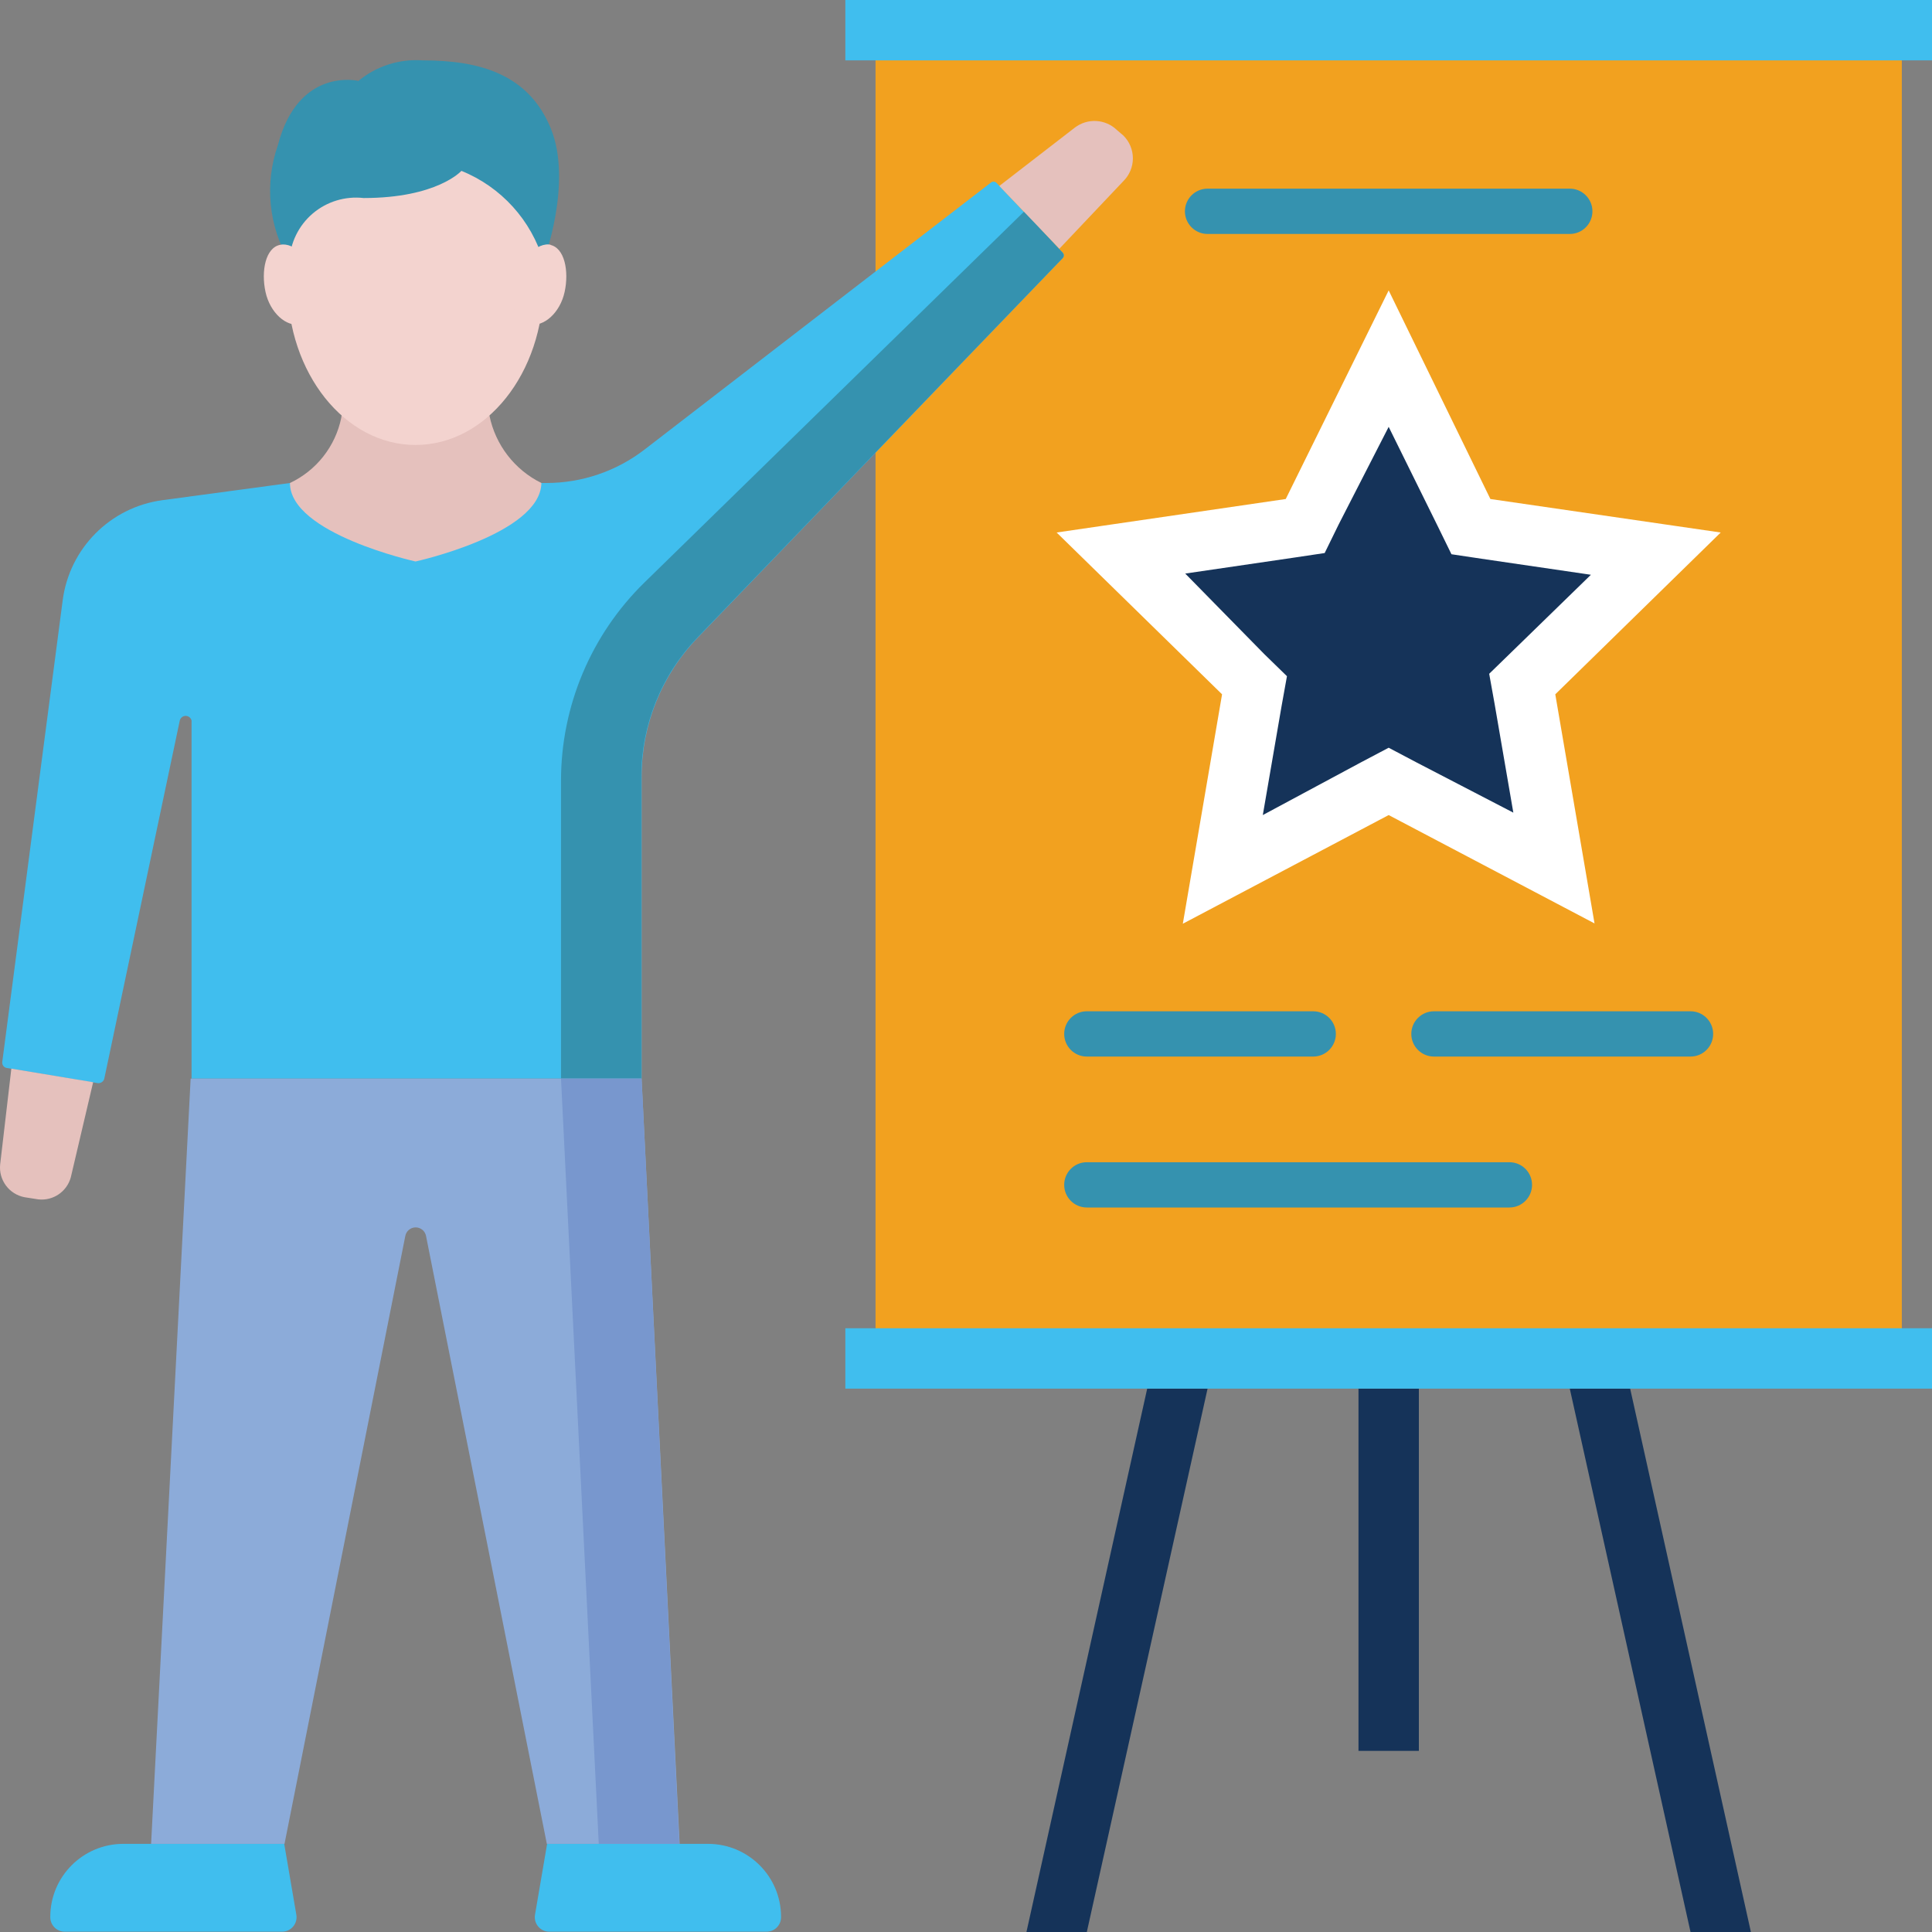 <?xml version="1.0" encoding="UTF-8"?>
<svg width="80px" height="80px" viewBox="0 0 80 80" version="1.1" xmlns="http://www.w3.org/2000/svg" xmlns:xlink="http://www.w3.org/1999/xlink">
    <rect x="0" y="0" width="80" height="80" fill="#808080" stroke="none"/>
    <title>icon-employers</title>
    <g id="Design---2020" stroke="none" stroke-width="1" fill="none" fill-rule="evenodd">
        <g id="Review" transform="translate(-616, -1291)" fill-rule="nonzero">
            <g id="icon-employers" transform="translate(616, 1291)">
                <rect id="Rectangle" fill="#F2A11F" x="36.254" y="1.25" width="42.496" height="55"></rect>
                <rect id="Rectangle" fill="#153359" x="56.252" y="57.5" width="2.5" height="15"></rect>
                <polygon id="Path" fill="#153359" points="72.501 80 70.001 80 65.001 57.5 67.501 57.5"></polygon>
                <polygon id="Path" fill="#153359" points="45.003 80 42.503 80 47.503 57.5 50.003 57.5"></polygon>
                <rect id="Rectangle" fill="#40BEEE" x="35.004" y="0" width="44.996" height="2.5"></rect>
                <rect id="Rectangle" fill="#40BEEE" x="35.004" y="55" width="44.996" height="2.5"></rect>
                <path d="M65.001,9.688 L50.003,9.688 C49.485,9.688 49.065,9.268 49.065,8.75 C49.065,8.232 49.485,7.812 50.003,7.812 L65.001,7.812 C65.519,7.812 65.939,8.232 65.939,8.75 C65.939,9.268 65.519,9.688 65.001,9.688" id="Path" fill="#3592AF"></path>
                <path d="M70.001,43.75 L59.377,43.75 C58.859,43.75 58.439,43.33 58.439,42.812 C58.439,42.295 58.859,41.875 59.377,41.875 L70.001,41.875 C70.519,41.875 70.938,42.295 70.938,42.812 C70.938,43.33 70.519,43.75 70.001,43.75" id="Path" fill="#3592AF"></path>
                <path d="M54.377,43.75 L45.003,43.75 C44.485,43.75 44.066,43.33 44.066,42.812 C44.066,42.295 44.485,41.875 45.003,41.875 L54.377,41.875 C54.895,41.875 55.315,42.295 55.315,42.812 C55.315,43.33 54.895,43.75 54.377,43.75" id="Path" fill="#3592AF"></path>
                <path d="M62.502,50 L45.003,50 C44.485,50 44.066,49.58 44.066,49.062 C44.066,48.545 44.485,48.125 45.003,48.125 L62.502,48.125 C63.019,48.125 63.439,48.545 63.439,49.062 C63.439,49.58 63.019,50 62.502,50" id="Path" fill="#3592AF"></path>
                <path d="M44.003,10.463 L41.254,7.562 C41.188,7.508 41.094,7.508 41.029,7.562 L26.692,18.613 C25.525,19.513 24.092,20.001 22.618,20 L12.006,20 L6.719,20.712 C4.565,21.005 2.874,22.706 2.595,24.863 L0.095,43.962 C0.084,44.024 0.1,44.088 0.137,44.137 C0.175,44.187 0.232,44.219 0.295,44.225 L4.044,44.85 C4.17,44.866 4.289,44.786 4.319,44.663 L7.444,29.837 C7.47,29.724 7.571,29.643 7.688,29.643 C7.804,29.643 7.906,29.724 7.932,29.837 L7.932,44.663 L26.567,44.663 L26.567,32.163 C26.568,30.007 27.406,27.937 28.905,26.387 L44.003,10.688 C44.064,10.625 44.064,10.525 44.003,10.463" id="Path" fill="#40BEEE"></path>
                <path d="M42.416,8.75 L26.68,24.125 C24.474,26.283 23.231,29.239 23.23,32.325 L23.23,44.663 L26.555,44.663 L26.555,32.163 C26.556,30.007 27.394,27.937 28.892,26.387 L44.003,10.688 C44.064,10.625 44.064,10.525 44.003,10.463 L42.416,8.75 Z" id="Path" fill="#3592AF"></path>
                <path d="M17.206,23.25 C17.206,23.25 22.38,22.113 22.418,20 C21.309,19.453 20.515,18.424 20.268,17.212 C20.268,17.025 20.205,15.875 20.193,15.713 L14.231,15.713 C14.231,15.912 14.168,17.087 14.131,17.3 C13.888,18.485 13.1,19.485 12.006,20 C12.006,22.1 17.206,23.25 17.206,23.25" id="Path" fill="#E5C1BD"></path>
                <path d="M17.206,5.125 C14.281,5.125 11.906,8.1 11.906,11.775 C11.906,15.45 14.281,18.425 17.206,18.425 C20.13,18.425 22.505,15.45 22.505,11.775 C22.505,8.1 20.143,5.125 17.206,5.125" id="Path" fill="#F3D3CF"></path>
                <path d="M11.981,10.825 C11.122,9.369 10.948,7.608 11.506,6.013 C12.356,2.75 14.843,3.35 14.843,3.35 C15.588,2.734 16.542,2.43 17.506,2.5 C19.855,2.5 21.88,3.062 22.805,5.312 C23.73,7.562 22.505,10.825 22.505,10.825 C22.004,9.121 20.752,7.74 19.106,7.075 C19.106,7.075 18.106,8.2 15.056,8.2 C14.294,8.113 13.531,8.346 12.947,8.843 C12.364,9.341 12.014,10.059 11.981,10.825" id="Path" fill="#3592AF"></path>
                <path d="M22.818,10.137 C22.255,10 21.505,10.75 21.255,11.625 C21.005,12.5 21.368,13.3 21.943,13.425 C22.518,13.55 23.193,12.95 23.38,12.088 C23.568,11.225 23.38,10.25 22.768,10.137" id="Path" fill="#F3D3CF"></path>
                <path d="M11.606,10.137 C12.169,10.012 12.919,10.75 13.119,11.625 C13.319,12.5 13.006,13.3 12.431,13.425 C11.856,13.55 11.181,12.95 10.994,12.088 C10.806,11.225 10.994,10.25 11.606,10.137" id="Path" fill="#F3D3CF"></path>
                <path d="M43.866,10.3 L46.516,7.5 C46.768,7.251 46.91,6.911 46.91,6.556 C46.91,6.201 46.768,5.862 46.516,5.612 L46.253,5.388 C45.776,4.923 45.03,4.881 44.503,5.287 L41.379,7.7 L43.866,10.3 Z" id="Path" fill="#E5C1BD"></path>
                <path d="M0.47,44.25 L3.857,44.812 L2.932,48.75 C2.769,49.346 2.196,49.734 1.582,49.663 L1.02,49.575 C0.378,49.455 -0.063,48.861 0.007,48.212 L0.47,44.25 Z" id="Path" fill="#E5C1BD"></path>
                <path d="M11.769,76.35 L5.107,76.35 C3.436,76.35 2.082,77.704 2.082,79.375 C2.079,79.536 2.14,79.692 2.253,79.807 C2.366,79.923 2.521,79.987 2.682,79.987 L11.681,79.987 C11.86,79.987 12.029,79.907 12.142,79.769 C12.256,79.631 12.302,79.45 12.269,79.275 L11.769,76.35 Z" id="Path" fill="#40BEEE"></path>
                <path d="M22.655,76.35 L29.317,76.35 C30.988,76.35 32.342,77.704 32.342,79.375 C32.345,79.536 32.283,79.692 32.171,79.807 C32.058,79.923 31.903,79.987 31.742,79.987 L22.743,79.987 C22.564,79.987 22.395,79.907 22.282,79.769 C22.168,79.631 22.122,79.45 22.155,79.275 L22.655,76.35 Z" id="Path" fill="#40BEEE"></path>
                <path d="M28.142,76.35 L26.567,44.663 L7.894,44.663 L6.257,76.35 L11.781,76.35 L16.781,51.188 C16.817,50.977 16.999,50.824 17.212,50.824 C17.425,50.824 17.607,50.977 17.643,51.188 L22.643,76.35 L28.142,76.35 Z" id="Path" fill="#8CABD9"></path>
                <polygon id="Path" fill="#7897CE" points="26.567 44.663 23.23 44.663 24.793 76.35 28.13 76.35"></polygon>
                <polygon id="Path" fill="#153359" points="57.502 32.375 50.64 35.987 51.94 28.337 46.391 22.925 54.065 21.812 57.502 14.85 60.939 21.812 68.614 22.925 63.064 28.337 64.364 35.987"></polygon>
                <path d="M71.251,22.05 L61.714,20.663 L57.502,12.025 L53.24,20.663 L43.753,22.05 L50.603,28.75 L48.978,38.25 L57.502,33.75 L66.026,38.237 L64.401,28.75 L71.251,22.05 Z M58.664,31.575 L57.502,30.962 L56.34,31.575 L52.29,33.75 L53.065,29.25 L53.29,28 L52.353,27.087 L49.078,23.75 L53.602,23.087 L54.852,22.9 L55.427,21.725 L57.502,17.675 L59.527,21.775 L60.102,22.95 L61.352,23.137 L65.876,23.8 L62.602,26.988 L61.664,27.9 L61.889,29.15 L62.664,33.65 L58.664,31.575 Z" id="Shape" fill="#FFFFFF"></path>
            </g>
        </g>
    </g>
</svg>